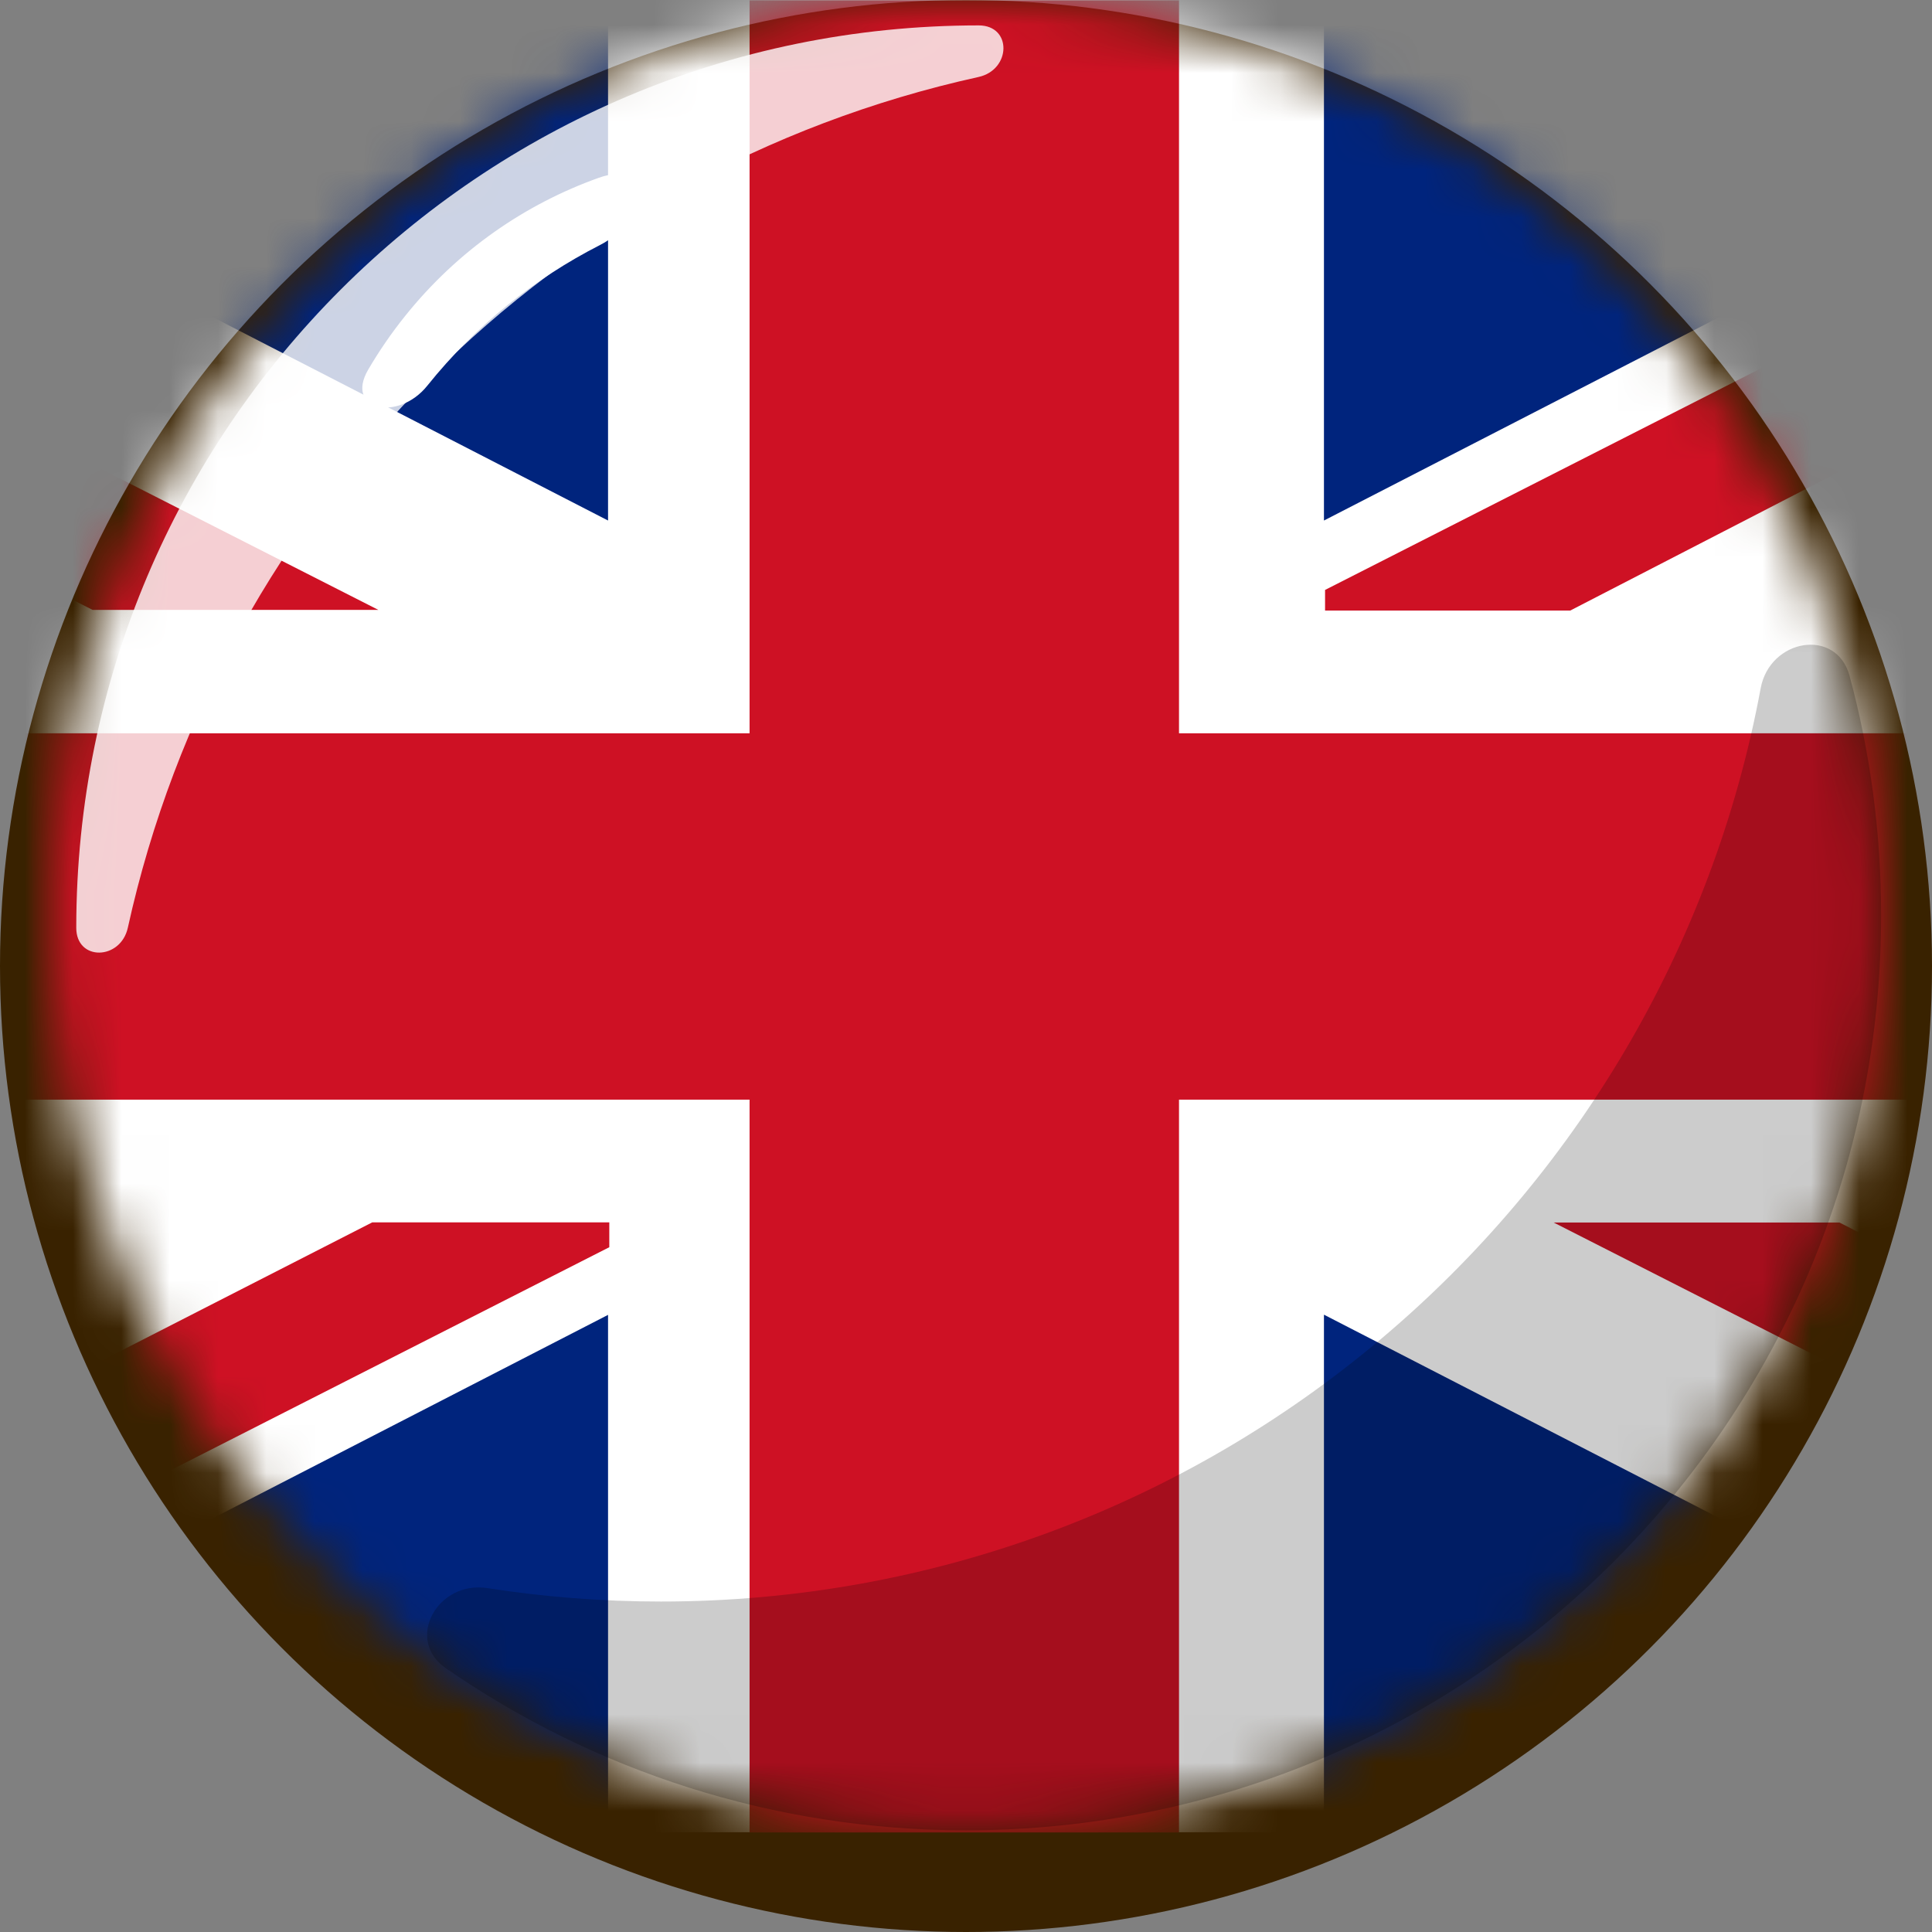 <svg width="40" height="40" viewBox="0 0 40 40" fill="none" xmlns="http://www.w3.org/2000/svg">
    <rect x="0" y="0" width="40" height="40" fill="#808080" stroke="none"/>
    <circle cx="20" cy="20" r="20" fill="#392200"/>
    <mask id="mask0_3602_27144" style="mask-type:alpha" maskUnits="userSpaceOnUse" x="1" y="0" width="38" height="38">
        <circle cx="20" cy="18.947" r="18.947" fill="#392200"/>
    </mask>
    <g mask="url(#mask0_3602_27144)">
        <path d="M56.981 0H-17V37.935H56.981V0Z" fill="white"/>
        <path d="M56.985 15.182H24.41V0.007H15.519V15.182H-16.97V22.767H15.519V37.939H24.41V22.767H56.985V15.182Z" fill="#CE1124"/>
        <path d="M-8.098 0L-8.332 0.011L12.589 10.777V0H-8.098Z" fill="#00247D"/>
        <path d="M7.833 12.627L-17 0.004V2.979L1.916 12.627H7.833Z" fill="#CE1124"/>
        <path d="M32.167 25.311L57 37.935V34.96L38.084 25.311H32.167Z" fill="#CE1124"/>
        <path d="M-8.098 38L-8.332 37.989L12.589 27.223V38H-8.098Z" fill="#00247D"/>
        <path d="M7.706 25.308L-16.981 37.928L-11.21 37.935L12.615 25.822V25.308H7.706Z" fill="#CE1124"/>
        <path d="M48.098 0L48.336 0.011L27.411 10.777V0H48.098Z" fill="#00247D"/>
        <path d="M56.978 0.018H51.422L27.434 12.214V12.641H32.51L56.978 0.018Z" fill="#CE1124"/>
        <path d="M48.098 37.996L48.336 37.985L27.411 27.219V37.996H48.098Z" fill="#00247D"/>
    </g>
    <path fill-rule="evenodd" clip-rule="evenodd" d="M1.579 19.21C1.579 19.904 2.498 19.884 2.647 19.206C4.579 10.433 11.486 3.526 20.259 1.594C20.936 1.445 20.957 0.526 20.263 0.526C9.944 0.526 1.579 8.891 1.579 19.21Z" fill="white" fill-opacity="0.8"/>
    <path fill-rule="evenodd" clip-rule="evenodd" d="M38.293 13.992C38.021 12.986 36.643 13.225 36.453 14.249C34.458 25.009 25.023 33.158 13.684 33.158C12.462 33.158 11.261 33.063 10.09 32.88C9.059 32.72 8.374 33.946 9.231 34.539C12.289 36.655 16 37.895 20 37.895C30.464 37.895 38.947 29.412 38.947 18.947C38.947 17.233 38.72 15.571 38.293 13.992Z" fill="black" fill-opacity="0.2"/>
    <path fill-rule="evenodd" clip-rule="evenodd" d="M12.415 5.077C13.447 4.551 13.49 3.292 12.4 3.68C10.875 4.224 9.478 5.183 8.391 6.538C8.103 6.896 7.847 7.27 7.622 7.655C7.134 8.494 8.241 8.741 8.848 7.984C9.85 6.735 11.071 5.763 12.415 5.077Z" fill="white"/>
</svg>
